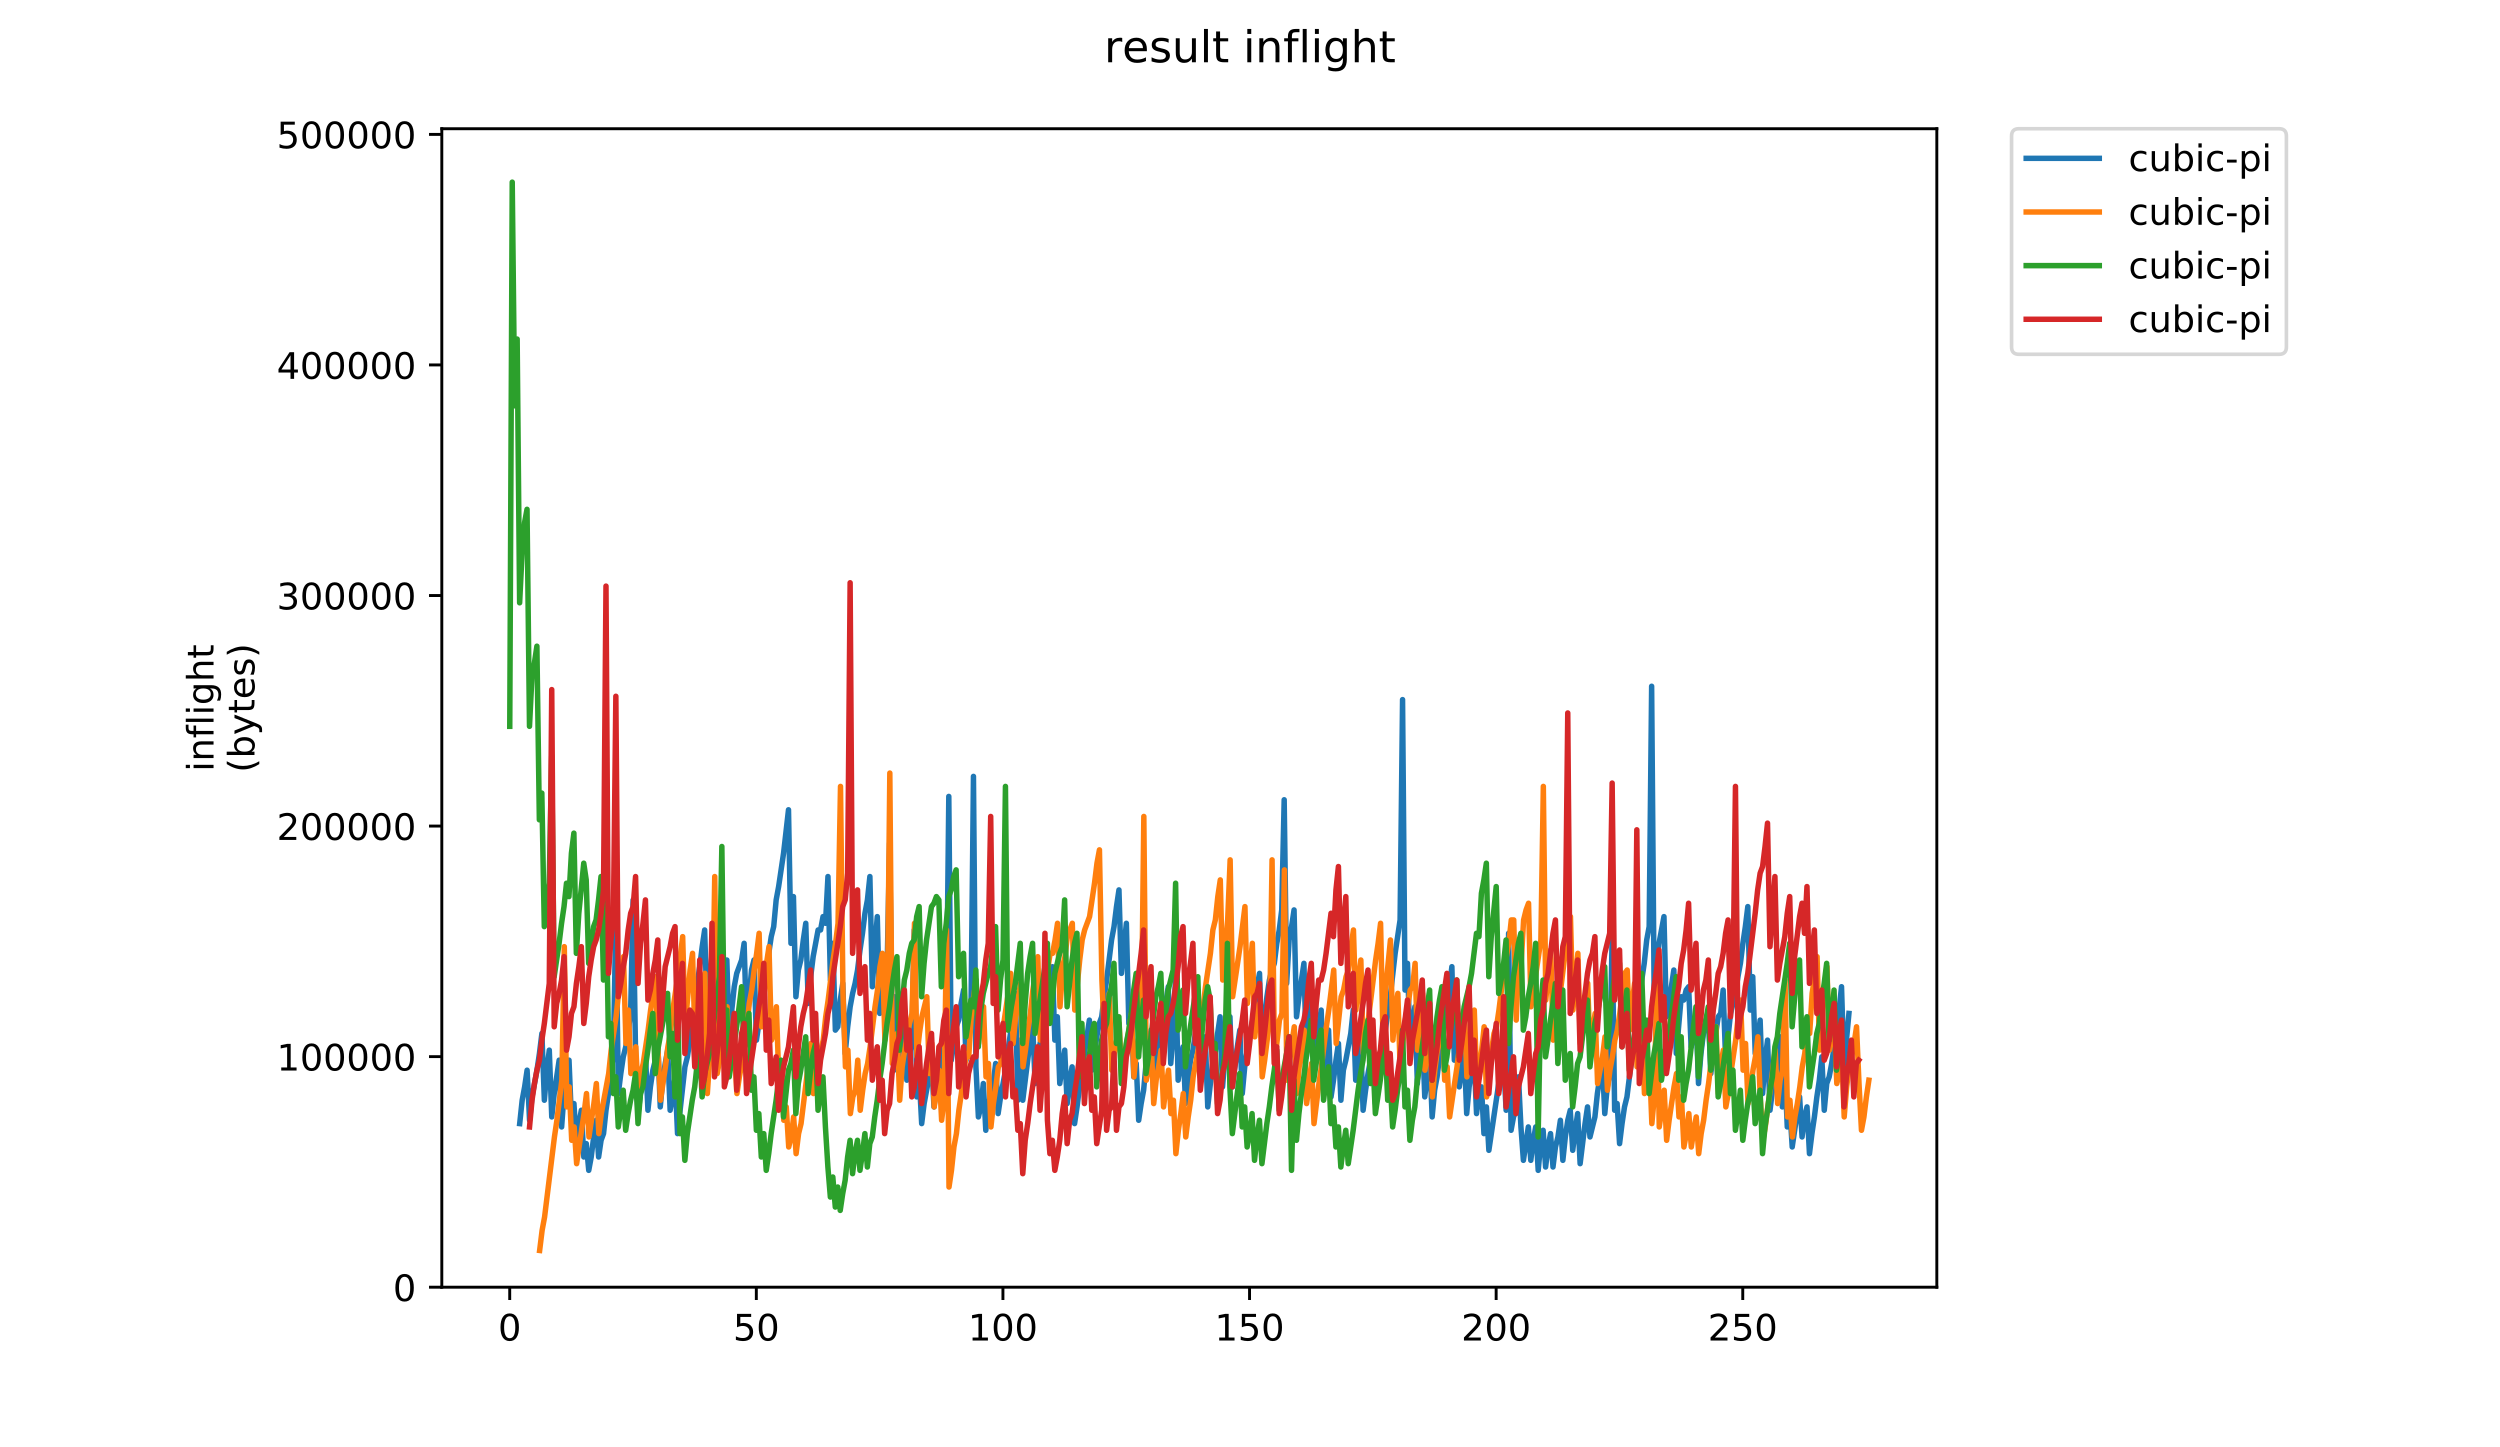 <?xml version="1.0" encoding="utf-8" standalone="no"?>
<!DOCTYPE svg PUBLIC "-//W3C//DTD SVG 1.1//EN"
  "http://www.w3.org/Graphics/SVG/1.1/DTD/svg11.dtd">
<!-- Created with matplotlib (https://matplotlib.org/) -->
<svg height="396pt" version="1.1" viewBox="0 0 684 396" width="684pt" xmlns="http://www.w3.org/2000/svg" xmlns:xlink="http://www.w3.org/1999/xlink">
 <defs>
  <style type="text/css">
*{stroke-linecap:butt;stroke-linejoin:round;}
  </style>
 </defs>
 <g id="figure_1">
  <g id="patch_1">
   <path d="M 0 396 
L 684 396 
L 684 0 
L 0 0 
z
" style="fill:#ffffff;"/>
  </g>
  <g id="axes_1">
   <g id="patch_2">
    <path d="M 120.879 352.174 
L 529.913 352.174 
L 529.913 35.222 
L 120.879 35.222 
z
" style="fill:#ffffff;"/>
   </g>
   <g id="matplotlib.axis_1">
    <g id="xtick_1">
     <g id="line2d_1">
      <defs>
       <path d="M 0 0 
L 0 3.5 
" id="mab4030070d" style="stroke:#000000;stroke-width:0.8;"/>
      </defs>
      <g>
       <use style="stroke:#000000;stroke-width:0.8;" x="139.458" xlink:href="#mab4030070d" y="352.174"/>
      </g>
     </g>
     <g id="text_1">
      <!-- 0 -->
      <defs>
       <path d="M 31.781 66.406 
Q 24.172 66.406 20.328 58.906 
Q 16.5 51.422 16.5 36.375 
Q 16.5 21.391 20.328 13.891 
Q 24.172 6.391 31.781 6.391 
Q 39.453 6.391 43.281 13.891 
Q 47.125 21.391 47.125 36.375 
Q 47.125 51.422 43.281 58.906 
Q 39.453 66.406 31.781 66.406 
z
M 31.781 74.219 
Q 44.047 74.219 50.516 64.516 
Q 56.984 54.828 56.984 36.375 
Q 56.984 17.969 50.516 8.266 
Q 44.047 -1.422 31.781 -1.422 
Q 19.531 -1.422 13.062 8.266 
Q 6.594 17.969 6.594 36.375 
Q 6.594 54.828 13.062 64.516 
Q 19.531 74.219 31.781 74.219 
z
" id="DejaVuSans-48"/>
      </defs>
      <g transform="translate(136.276 366.773)scale(0.1 -0.1)">
       <use xlink:href="#DejaVuSans-48"/>
      </g>
     </g>
    </g>
    <g id="xtick_2">
     <g id="line2d_2">
      <g>
       <use style="stroke:#000000;stroke-width:0.8;" x="206.93" xlink:href="#mab4030070d" y="352.174"/>
      </g>
     </g>
     <g id="text_2">
      <!-- 50 -->
      <defs>
       <path d="M 10.797 72.906 
L 49.516 72.906 
L 49.516 64.594 
L 19.828 64.594 
L 19.828 46.734 
Q 21.969 47.469 24.109 47.828 
Q 26.266 48.188 28.422 48.188 
Q 40.625 48.188 47.75 41.5 
Q 54.891 34.812 54.891 23.391 
Q 54.891 11.625 47.562 5.094 
Q 40.234 -1.422 26.906 -1.422 
Q 22.312 -1.422 17.547 -0.641 
Q 12.797 0.141 7.719 1.703 
L 7.719 11.625 
Q 12.109 9.234 16.797 8.062 
Q 21.484 6.891 26.703 6.891 
Q 35.156 6.891 40.078 11.328 
Q 45.016 15.766 45.016 23.391 
Q 45.016 31 40.078 35.438 
Q 35.156 39.891 26.703 39.891 
Q 22.75 39.891 18.812 39.016 
Q 14.891 38.141 10.797 36.281 
z
" id="DejaVuSans-53"/>
      </defs>
      <g transform="translate(200.567 366.773)scale(0.1 -0.1)">
       <use xlink:href="#DejaVuSans-53"/>
       <use x="63.623" xlink:href="#DejaVuSans-48"/>
      </g>
     </g>
    </g>
    <g id="xtick_3">
     <g id="line2d_3">
      <g>
       <use style="stroke:#000000;stroke-width:0.8;" x="274.402" xlink:href="#mab4030070d" y="352.174"/>
      </g>
     </g>
     <g id="text_3">
      <!-- 100 -->
      <defs>
       <path d="M 12.406 8.297 
L 28.516 8.297 
L 28.516 63.922 
L 10.984 60.406 
L 10.984 69.391 
L 28.422 72.906 
L 38.281 72.906 
L 38.281 8.297 
L 54.391 8.297 
L 54.391 0 
L 12.406 0 
z
" id="DejaVuSans-49"/>
      </defs>
      <g transform="translate(264.858 366.773)scale(0.1 -0.1)">
       <use xlink:href="#DejaVuSans-49"/>
       <use x="63.623" xlink:href="#DejaVuSans-48"/>
       <use x="127.246" xlink:href="#DejaVuSans-48"/>
      </g>
     </g>
    </g>
    <g id="xtick_4">
     <g id="line2d_4">
      <g>
       <use style="stroke:#000000;stroke-width:0.8;" x="341.875" xlink:href="#mab4030070d" y="352.174"/>
      </g>
     </g>
     <g id="text_4">
      <!-- 150 -->
      <g transform="translate(332.331 366.773)scale(0.1 -0.1)">
       <use xlink:href="#DejaVuSans-49"/>
       <use x="63.623" xlink:href="#DejaVuSans-53"/>
       <use x="127.246" xlink:href="#DejaVuSans-48"/>
      </g>
     </g>
    </g>
    <g id="xtick_5">
     <g id="line2d_5">
      <g>
       <use style="stroke:#000000;stroke-width:0.8;" x="409.347" xlink:href="#mab4030070d" y="352.174"/>
      </g>
     </g>
     <g id="text_5">
      <!-- 200 -->
      <defs>
       <path d="M 19.188 8.297 
L 53.609 8.297 
L 53.609 0 
L 7.328 0 
L 7.328 8.297 
Q 12.938 14.109 22.625 23.891 
Q 32.328 33.688 34.812 36.531 
Q 39.547 41.844 41.422 45.531 
Q 43.312 49.219 43.312 52.781 
Q 43.312 58.594 39.234 62.25 
Q 35.156 65.922 28.609 65.922 
Q 23.969 65.922 18.812 64.312 
Q 13.672 62.703 7.812 59.422 
L 7.812 69.391 
Q 13.766 71.781 18.938 73 
Q 24.125 74.219 28.422 74.219 
Q 39.75 74.219 46.484 68.547 
Q 53.219 62.891 53.219 53.422 
Q 53.219 48.922 51.531 44.891 
Q 49.859 40.875 45.406 35.406 
Q 44.188 33.984 37.641 27.219 
Q 31.109 20.453 19.188 8.297 
z
" id="DejaVuSans-50"/>
      </defs>
      <g transform="translate(399.803 366.773)scale(0.1 -0.1)">
       <use xlink:href="#DejaVuSans-50"/>
       <use x="63.623" xlink:href="#DejaVuSans-48"/>
       <use x="127.246" xlink:href="#DejaVuSans-48"/>
      </g>
     </g>
    </g>
    <g id="xtick_6">
     <g id="line2d_6">
      <g>
       <use style="stroke:#000000;stroke-width:0.8;" x="476.819" xlink:href="#mab4030070d" y="352.174"/>
      </g>
     </g>
     <g id="text_6">
      <!-- 250 -->
      <g transform="translate(467.275 366.773)scale(0.1 -0.1)">
       <use xlink:href="#DejaVuSans-50"/>
       <use x="63.623" xlink:href="#DejaVuSans-53"/>
       <use x="127.246" xlink:href="#DejaVuSans-48"/>
      </g>
     </g>
    </g>
   </g>
   <g id="matplotlib.axis_2">
    <g id="ytick_1">
     <g id="line2d_7">
      <defs>
       <path d="M 0 0 
L -3.5 0 
" id="md649b414e1" style="stroke:#000000;stroke-width:0.8;"/>
      </defs>
      <g>
       <use style="stroke:#000000;stroke-width:0.8;" x="120.879" xlink:href="#md649b414e1" y="352.174"/>
      </g>
     </g>
     <g id="text_7">
      <!-- 0 -->
      <g transform="translate(107.516 355.973)scale(0.1 -0.1)">
       <use xlink:href="#DejaVuSans-48"/>
      </g>
     </g>
    </g>
    <g id="ytick_2">
     <g id="line2d_8">
      <g>
       <use style="stroke:#000000;stroke-width:0.8;" x="120.879" xlink:href="#md649b414e1" y="289.094"/>
      </g>
     </g>
     <g id="text_8">
      <!-- 100000 -->
      <g transform="translate(75.704 292.893)scale(0.1 -0.1)">
       <use xlink:href="#DejaVuSans-49"/>
       <use x="63.623" xlink:href="#DejaVuSans-48"/>
       <use x="127.246" xlink:href="#DejaVuSans-48"/>
       <use x="190.869" xlink:href="#DejaVuSans-48"/>
       <use x="254.492" xlink:href="#DejaVuSans-48"/>
       <use x="318.115" xlink:href="#DejaVuSans-48"/>
      </g>
     </g>
    </g>
    <g id="ytick_3">
     <g id="line2d_9">
      <g>
       <use style="stroke:#000000;stroke-width:0.8;" x="120.879" xlink:href="#md649b414e1" y="226.013"/>
      </g>
     </g>
     <g id="text_9">
      <!-- 200000 -->
      <g transform="translate(75.704 229.812)scale(0.1 -0.1)">
       <use xlink:href="#DejaVuSans-50"/>
       <use x="63.623" xlink:href="#DejaVuSans-48"/>
       <use x="127.246" xlink:href="#DejaVuSans-48"/>
       <use x="190.869" xlink:href="#DejaVuSans-48"/>
       <use x="254.492" xlink:href="#DejaVuSans-48"/>
       <use x="318.115" xlink:href="#DejaVuSans-48"/>
      </g>
     </g>
    </g>
    <g id="ytick_4">
     <g id="line2d_10">
      <g>
       <use style="stroke:#000000;stroke-width:0.8;" x="120.879" xlink:href="#md649b414e1" y="162.932"/>
      </g>
     </g>
     <g id="text_10">
      <!-- 300000 -->
      <defs>
       <path d="M 40.578 39.312 
Q 47.656 37.797 51.625 33 
Q 55.609 28.219 55.609 21.188 
Q 55.609 10.406 48.188 4.484 
Q 40.766 -1.422 27.094 -1.422 
Q 22.516 -1.422 17.656 -0.516 
Q 12.797 0.391 7.625 2.203 
L 7.625 11.719 
Q 11.719 9.328 16.594 8.109 
Q 21.484 6.891 26.812 6.891 
Q 36.078 6.891 40.938 10.547 
Q 45.797 14.203 45.797 21.188 
Q 45.797 27.641 41.281 31.266 
Q 36.766 34.906 28.719 34.906 
L 20.219 34.906 
L 20.219 43.016 
L 29.109 43.016 
Q 36.375 43.016 40.234 45.922 
Q 44.094 48.828 44.094 54.297 
Q 44.094 59.906 40.109 62.906 
Q 36.141 65.922 28.719 65.922 
Q 24.656 65.922 20.016 65.031 
Q 15.375 64.156 9.812 62.312 
L 9.812 71.094 
Q 15.438 72.656 20.344 73.438 
Q 25.25 74.219 29.594 74.219 
Q 40.828 74.219 47.359 69.109 
Q 53.906 64.016 53.906 55.328 
Q 53.906 49.266 50.438 45.094 
Q 46.969 40.922 40.578 39.312 
z
" id="DejaVuSans-51"/>
      </defs>
      <g transform="translate(75.704 166.732)scale(0.1 -0.1)">
       <use xlink:href="#DejaVuSans-51"/>
       <use x="63.623" xlink:href="#DejaVuSans-48"/>
       <use x="127.246" xlink:href="#DejaVuSans-48"/>
       <use x="190.869" xlink:href="#DejaVuSans-48"/>
       <use x="254.492" xlink:href="#DejaVuSans-48"/>
       <use x="318.115" xlink:href="#DejaVuSans-48"/>
      </g>
     </g>
    </g>
    <g id="ytick_5">
     <g id="line2d_11">
      <g>
       <use style="stroke:#000000;stroke-width:0.8;" x="120.879" xlink:href="#md649b414e1" y="99.852"/>
      </g>
     </g>
     <g id="text_11">
      <!-- 400000 -->
      <defs>
       <path d="M 37.797 64.312 
L 12.891 25.391 
L 37.797 25.391 
z
M 35.203 72.906 
L 47.609 72.906 
L 47.609 25.391 
L 58.016 25.391 
L 58.016 17.188 
L 47.609 17.188 
L 47.609 0 
L 37.797 0 
L 37.797 17.188 
L 4.891 17.188 
L 4.891 26.703 
z
" id="DejaVuSans-52"/>
      </defs>
      <g transform="translate(75.704 103.651)scale(0.1 -0.1)">
       <use xlink:href="#DejaVuSans-52"/>
       <use x="63.623" xlink:href="#DejaVuSans-48"/>
       <use x="127.246" xlink:href="#DejaVuSans-48"/>
       <use x="190.869" xlink:href="#DejaVuSans-48"/>
       <use x="254.492" xlink:href="#DejaVuSans-48"/>
       <use x="318.115" xlink:href="#DejaVuSans-48"/>
      </g>
     </g>
    </g>
    <g id="ytick_6">
     <g id="line2d_12">
      <g>
       <use style="stroke:#000000;stroke-width:0.8;" x="120.879" xlink:href="#md649b414e1" y="36.771"/>
      </g>
     </g>
     <g id="text_12">
      <!-- 500000 -->
      <g transform="translate(75.704 40.571)scale(0.1 -0.1)">
       <use xlink:href="#DejaVuSans-53"/>
       <use x="63.623" xlink:href="#DejaVuSans-48"/>
       <use x="127.246" xlink:href="#DejaVuSans-48"/>
       <use x="190.869" xlink:href="#DejaVuSans-48"/>
       <use x="254.492" xlink:href="#DejaVuSans-48"/>
       <use x="318.115" xlink:href="#DejaVuSans-48"/>
      </g>
     </g>
    </g>
    <g id="text_13">
     <!-- inflight -->
     <defs>
      <path d="M 9.422 54.688 
L 18.406 54.688 
L 18.406 0 
L 9.422 0 
z
M 9.422 75.984 
L 18.406 75.984 
L 18.406 64.594 
L 9.422 64.594 
z
" id="DejaVuSans-105"/>
      <path d="M 54.891 33.016 
L 54.891 0 
L 45.906 0 
L 45.906 32.719 
Q 45.906 40.484 42.875 44.328 
Q 39.844 48.188 33.797 48.188 
Q 26.516 48.188 22.312 43.547 
Q 18.109 38.922 18.109 30.906 
L 18.109 0 
L 9.078 0 
L 9.078 54.688 
L 18.109 54.688 
L 18.109 46.188 
Q 21.344 51.125 25.703 53.562 
Q 30.078 56 35.797 56 
Q 45.219 56 50.047 50.172 
Q 54.891 44.344 54.891 33.016 
z
" id="DejaVuSans-110"/>
      <path d="M 37.109 75.984 
L 37.109 68.5 
L 28.516 68.5 
Q 23.688 68.5 21.797 66.547 
Q 19.922 64.594 19.922 59.516 
L 19.922 54.688 
L 34.719 54.688 
L 34.719 47.703 
L 19.922 47.703 
L 19.922 0 
L 10.891 0 
L 10.891 47.703 
L 2.297 47.703 
L 2.297 54.688 
L 10.891 54.688 
L 10.891 58.5 
Q 10.891 67.625 15.141 71.797 
Q 19.391 75.984 28.609 75.984 
z
" id="DejaVuSans-102"/>
      <path d="M 9.422 75.984 
L 18.406 75.984 
L 18.406 0 
L 9.422 0 
z
" id="DejaVuSans-108"/>
      <path d="M 45.406 27.984 
Q 45.406 37.75 41.375 43.109 
Q 37.359 48.484 30.078 48.484 
Q 22.859 48.484 18.828 43.109 
Q 14.797 37.75 14.797 27.984 
Q 14.797 18.266 18.828 12.891 
Q 22.859 7.516 30.078 7.516 
Q 37.359 7.516 41.375 12.891 
Q 45.406 18.266 45.406 27.984 
z
M 54.391 6.781 
Q 54.391 -7.172 48.188 -13.984 
Q 42 -20.797 29.203 -20.797 
Q 24.469 -20.797 20.266 -20.094 
Q 16.062 -19.391 12.109 -17.922 
L 12.109 -9.188 
Q 16.062 -11.328 19.922 -12.344 
Q 23.781 -13.375 27.781 -13.375 
Q 36.625 -13.375 41.016 -8.766 
Q 45.406 -4.156 45.406 5.172 
L 45.406 9.625 
Q 42.625 4.781 38.281 2.391 
Q 33.938 0 27.875 0 
Q 17.828 0 11.672 7.656 
Q 5.516 15.328 5.516 27.984 
Q 5.516 40.672 11.672 48.328 
Q 17.828 56 27.875 56 
Q 33.938 56 38.281 53.609 
Q 42.625 51.219 45.406 46.391 
L 45.406 54.688 
L 54.391 54.688 
z
" id="DejaVuSans-103"/>
      <path d="M 54.891 33.016 
L 54.891 0 
L 45.906 0 
L 45.906 32.719 
Q 45.906 40.484 42.875 44.328 
Q 39.844 48.188 33.797 48.188 
Q 26.516 48.188 22.312 43.547 
Q 18.109 38.922 18.109 30.906 
L 18.109 0 
L 9.078 0 
L 9.078 75.984 
L 18.109 75.984 
L 18.109 46.188 
Q 21.344 51.125 25.703 53.562 
Q 30.078 56 35.797 56 
Q 45.219 56 50.047 50.172 
Q 54.891 44.344 54.891 33.016 
z
" id="DejaVuSans-104"/>
      <path d="M 18.312 70.219 
L 18.312 54.688 
L 36.812 54.688 
L 36.812 47.703 
L 18.312 47.703 
L 18.312 18.016 
Q 18.312 11.328 20.141 9.422 
Q 21.969 7.516 27.594 7.516 
L 36.812 7.516 
L 36.812 0 
L 27.594 0 
Q 17.188 0 13.234 3.875 
Q 9.281 7.766 9.281 18.016 
L 9.281 47.703 
L 2.688 47.703 
L 2.688 54.688 
L 9.281 54.688 
L 9.281 70.219 
z
" id="DejaVuSans-116"/>
     </defs>
     <g transform="translate(58.426 211.097)rotate(-90)scale(0.1 -0.1)">
      <use xlink:href="#DejaVuSans-105"/>
      <use x="27.783" xlink:href="#DejaVuSans-110"/>
      <use x="91.162" xlink:href="#DejaVuSans-102"/>
      <use x="126.367" xlink:href="#DejaVuSans-108"/>
      <use x="154.15" xlink:href="#DejaVuSans-105"/>
      <use x="181.934" xlink:href="#DejaVuSans-103"/>
      <use x="245.41" xlink:href="#DejaVuSans-104"/>
      <use x="308.789" xlink:href="#DejaVuSans-116"/>
     </g>
     <!-- (bytes) -->
     <defs>
      <path d="M 31 75.875 
Q 24.469 64.656 21.281 53.656 
Q 18.109 42.672 18.109 31.391 
Q 18.109 20.125 21.312 9.062 
Q 24.516 -2 31 -13.188 
L 23.188 -13.188 
Q 15.875 -1.703 12.234 9.375 
Q 8.594 20.453 8.594 31.391 
Q 8.594 42.281 12.203 53.312 
Q 15.828 64.359 23.188 75.875 
z
" id="DejaVuSans-40"/>
      <path d="M 48.688 27.297 
Q 48.688 37.203 44.609 42.844 
Q 40.531 48.484 33.406 48.484 
Q 26.266 48.484 22.188 42.844 
Q 18.109 37.203 18.109 27.297 
Q 18.109 17.391 22.188 11.75 
Q 26.266 6.109 33.406 6.109 
Q 40.531 6.109 44.609 11.75 
Q 48.688 17.391 48.688 27.297 
z
M 18.109 46.391 
Q 20.953 51.266 25.266 53.625 
Q 29.594 56 35.594 56 
Q 45.562 56 51.781 48.094 
Q 58.016 40.188 58.016 27.297 
Q 58.016 14.406 51.781 6.484 
Q 45.562 -1.422 35.594 -1.422 
Q 29.594 -1.422 25.266 0.953 
Q 20.953 3.328 18.109 8.203 
L 18.109 0 
L 9.078 0 
L 9.078 75.984 
L 18.109 75.984 
z
" id="DejaVuSans-98"/>
      <path d="M 32.172 -5.078 
Q 28.375 -14.844 24.75 -17.812 
Q 21.141 -20.797 15.094 -20.797 
L 7.906 -20.797 
L 7.906 -13.281 
L 13.188 -13.281 
Q 16.891 -13.281 18.938 -11.516 
Q 21 -9.766 23.484 -3.219 
L 25.094 0.875 
L 2.984 54.688 
L 12.5 54.688 
L 29.594 11.922 
L 46.688 54.688 
L 56.203 54.688 
z
" id="DejaVuSans-121"/>
      <path d="M 56.203 29.594 
L 56.203 25.203 
L 14.891 25.203 
Q 15.484 15.922 20.484 11.062 
Q 25.484 6.203 34.422 6.203 
Q 39.594 6.203 44.453 7.469 
Q 49.312 8.734 54.109 11.281 
L 54.109 2.781 
Q 49.266 0.734 44.188 -0.344 
Q 39.109 -1.422 33.891 -1.422 
Q 20.797 -1.422 13.156 6.188 
Q 5.516 13.812 5.516 26.812 
Q 5.516 40.234 12.766 48.109 
Q 20.016 56 32.328 56 
Q 43.359 56 49.781 48.891 
Q 56.203 41.797 56.203 29.594 
z
M 47.219 32.234 
Q 47.125 39.594 43.094 43.984 
Q 39.062 48.391 32.422 48.391 
Q 24.906 48.391 20.391 44.141 
Q 15.875 39.891 15.188 32.172 
z
" id="DejaVuSans-101"/>
      <path d="M 44.281 53.078 
L 44.281 44.578 
Q 40.484 46.531 36.375 47.5 
Q 32.281 48.484 27.875 48.484 
Q 21.188 48.484 17.844 46.438 
Q 14.5 44.391 14.5 40.281 
Q 14.5 37.156 16.891 35.375 
Q 19.281 33.594 26.516 31.984 
L 29.594 31.297 
Q 39.156 29.25 43.188 25.516 
Q 47.219 21.781 47.219 15.094 
Q 47.219 7.469 41.188 3.016 
Q 35.156 -1.422 24.609 -1.422 
Q 20.219 -1.422 15.453 -0.562 
Q 10.688 0.297 5.422 2 
L 5.422 11.281 
Q 10.406 8.688 15.234 7.391 
Q 20.062 6.109 24.812 6.109 
Q 31.156 6.109 34.562 8.281 
Q 37.984 10.453 37.984 14.406 
Q 37.984 18.062 35.516 20.016 
Q 33.062 21.969 24.703 23.781 
L 21.578 24.516 
Q 13.234 26.266 9.516 29.906 
Q 5.812 33.547 5.812 39.891 
Q 5.812 47.609 11.281 51.797 
Q 16.75 56 26.812 56 
Q 31.781 56 36.172 55.266 
Q 40.578 54.547 44.281 53.078 
z
" id="DejaVuSans-115"/>
      <path d="M 8.016 75.875 
L 15.828 75.875 
Q 23.141 64.359 26.781 53.312 
Q 30.422 42.281 30.422 31.391 
Q 30.422 20.453 26.781 9.375 
Q 23.141 -1.703 15.828 -13.188 
L 8.016 -13.188 
Q 14.5 -2 17.703 9.062 
Q 20.906 20.125 20.906 31.391 
Q 20.906 42.672 17.703 53.656 
Q 14.5 64.656 8.016 75.875 
z
" id="DejaVuSans-41"/>
     </defs>
     <g transform="translate(69.624 211.375)rotate(-90)scale(0.1 -0.1)">
      <use xlink:href="#DejaVuSans-40"/>
      <use x="39.014" xlink:href="#DejaVuSans-98"/>
      <use x="102.49" xlink:href="#DejaVuSans-121"/>
      <use x="161.67" xlink:href="#DejaVuSans-116"/>
      <use x="200.879" xlink:href="#DejaVuSans-101"/>
      <use x="262.402" xlink:href="#DejaVuSans-115"/>
      <use x="314.502" xlink:href="#DejaVuSans-41"/>
     </g>
    </g>
   </g>
   <g id="line2d_13">
    <path clip-path="url(#p3851f0476a)" d="M 142.189 307.417 
L 142.864 301.023 
L 143.538 297.37 
L 144.213 292.803 
L 144.888 306.504 
L 145.562 300.11 
L 146.912 292.803 
L 147.587 288.236 
L 148.261 282.755 
L 148.936 301.023 
L 149.611 292.803 
L 150.286 287.322 
L 150.96 305.59 
L 151.635 299.197 
L 152.984 290.063 
L 153.659 308.331 
L 154.334 299.197 
L 155.009 293.716 
L 155.683 290.063 
L 156.358 306.504 
L 157.033 301.937 
L 157.707 312.898 
L 158.382 307.417 
L 159.057 303.764 
L 159.732 316.551 
L 160.406 312.898 
L 161.081 320.205 
L 161.756 316.551 
L 162.431 311.071 
L 163.105 306.504 
L 163.78 316.551 
L 164.455 311.984 
L 165.129 310.157 
L 165.804 303.764 
L 166.479 299.197 
L 167.828 288.236 
L 168.503 249.873 
L 169.178 299.197 
L 169.853 293.716 
L 170.527 289.149 
L 171.202 286.409 
L 171.877 282.755 
L 172.551 276.361 
L 173.226 246.219 
L 173.901 289.149 
L 174.576 304.677 
L 176.6 288.236 
L 177.274 303.764 
L 177.949 297.37 
L 178.624 292.803 
L 179.299 290.063 
L 179.973 285.495 
L 180.648 302.85 
L 181.323 295.543 
L 181.998 290.976 
L 182.672 287.322 
L 183.347 303.764 
L 184.022 300.11 
L 184.696 294.63 
L 185.371 310.157 
L 187.395 291.889 
L 188.07 289.149 
L 188.745 284.582 
L 189.419 279.102 
L 190.094 275.448 
L 190.769 269.054 
L 191.444 264.487 
L 192.118 259.007 
L 192.793 254.44 
L 193.468 277.275 
L 194.817 260.834 
L 195.492 259.007 
L 196.167 282.755 
L 196.841 279.102 
L 197.516 273.621 
L 198.191 269.054 
L 198.866 262.66 
L 199.54 285.495 
L 200.215 276.361 
L 200.89 269.968 
L 201.564 266.314 
L 202.914 262.66 
L 203.589 258.093 
L 204.263 280.928 
L 205.613 265.401 
L 206.288 262.66 
L 206.962 284.582 
L 208.312 275.448 
L 208.986 269.968 
L 209.661 266.314 
L 210.336 260.834 
L 211.011 256.266 
L 211.685 253.526 
L 212.36 246.219 
L 213.035 242.565 
L 214.384 233.431 
L 215.734 221.557 
L 216.408 258.093 
L 217.083 245.306 
L 217.758 272.708 
L 218.433 265.401 
L 219.107 262.66 
L 219.782 257.18 
L 220.457 252.613 
L 221.131 274.535 
L 221.806 267.227 
L 222.481 261.747 
L 223.83 254.44 
L 224.505 254.44 
L 225.18 250.786 
L 225.855 252.613 
L 226.529 239.825 
L 227.204 268.141 
L 227.879 258.093 
L 228.553 281.842 
L 229.228 280.928 
L 229.903 273.621 
L 230.578 269.054 
L 231.252 288.236 
L 231.927 280.928 
L 232.602 275.448 
L 233.276 271.794 
L 233.951 269.054 
L 234.626 265.401 
L 235.301 259.92 
L 235.975 255.353 
L 236.65 249.873 
L 237.325 246.219 
L 238 239.825 
L 238.674 269.968 
L 239.349 259.007 
L 240.024 250.786 
L 240.698 277.275 
L 241.373 272.708 
L 242.048 269.968 
L 242.723 264.487 
L 243.397 230.691 
L 244.072 279.102 
L 244.747 272.708 
L 245.422 292.803 
L 246.096 287.322 
L 246.771 284.582 
L 247.446 280.015 
L 248.12 295.543 
L 248.795 289.149 
L 249.47 284.582 
L 250.145 254.44 
L 250.819 300.11 
L 251.494 294.63 
L 252.169 307.417 
L 252.843 301.937 
L 254.193 294.63 
L 254.868 290.063 
L 255.542 302.85 
L 256.217 297.37 
L 256.892 293.716 
L 257.567 290.976 
L 258.241 284.582 
L 258.916 280.015 
L 259.591 217.903 
L 260.265 290.063 
L 261.615 280.928 
L 262.29 279.102 
L 262.964 274.535 
L 263.639 270.881 
L 264.314 290.063 
L 264.988 281.842 
L 265.663 276.361 
L 266.338 212.423 
L 267.013 291.889 
L 267.687 305.59 
L 268.362 302.85 
L 269.037 296.456 
L 269.712 309.244 
L 270.386 302.85 
L 271.061 299.197 
L 271.736 296.456 
L 272.41 290.976 
L 273.085 304.677 
L 273.76 300.11 
L 275.109 292.803 
L 275.784 287.322 
L 276.459 282.755 
L 277.808 271.794 
L 278.483 301.023 
L 279.158 284.582 
L 279.832 301.023 
L 281.857 284.582 
L 282.531 280.015 
L 283.206 296.456 
L 283.881 295.543 
L 284.555 285.495 
L 285.23 282.755 
L 285.905 280.928 
L 286.58 274.535 
L 287.254 269.968 
L 287.929 264.487 
L 288.604 284.582 
L 289.279 278.188 
L 289.953 296.456 
L 291.303 287.322 
L 291.977 301.937 
L 292.652 295.543 
L 293.327 291.889 
L 294.002 307.417 
L 294.676 302.85 
L 295.351 297.37 
L 296.026 293.716 
L 296.7 288.236 
L 298.05 279.102 
L 298.725 292.803 
L 300.074 283.669 
L 300.749 280.015 
L 301.424 278.188 
L 302.098 272.708 
L 302.773 268.141 
L 304.122 257.18 
L 304.797 253.526 
L 305.472 248.046 
L 306.147 243.479 
L 306.821 266.314 
L 308.171 252.613 
L 308.845 280.015 
L 309.52 274.535 
L 310.195 294.63 
L 310.87 290.976 
L 311.544 306.504 
L 312.219 301.937 
L 312.894 298.283 
L 313.569 290.976 
L 314.918 281.842 
L 315.593 298.283 
L 316.267 290.976 
L 317.617 280.015 
L 318.292 279.102 
L 319.641 269.968 
L 320.316 290.976 
L 320.991 282.755 
L 321.665 266.314 
L 322.34 295.543 
L 323.689 286.409 
L 324.364 301.937 
L 325.714 290.063 
L 326.388 287.322 
L 327.738 278.188 
L 328.412 294.63 
L 329.087 288.236 
L 329.762 283.669 
L 330.437 302.85 
L 331.786 290.976 
L 332.461 288.236 
L 333.136 282.755 
L 333.81 278.188 
L 334.485 297.37 
L 335.16 289.149 
L 336.509 278.188 
L 337.184 297.37 
L 338.533 286.409 
L 339.208 281.842 
L 339.883 299.197 
L 340.557 291.889 
L 341.232 287.322 
L 343.256 276.361 
L 343.931 269.968 
L 344.606 266.314 
L 345.281 287.322 
L 345.955 279.102 
L 346.63 272.708 
L 347.305 268.141 
L 347.979 265.401 
L 348.654 263.574 
L 349.329 258.093 
L 350.004 254.44 
L 350.678 248.959 
L 351.353 218.817 
L 352.028 269.054 
L 352.703 257.18 
L 353.377 253.526 
L 354.052 248.959 
L 354.727 278.188 
L 355.401 272.708 
L 356.751 263.574 
L 357.426 289.149 
L 358.1 278.188 
L 358.775 270.881 
L 359.45 291.889 
L 360.799 280.928 
L 361.474 276.361 
L 362.149 297.37 
L 362.823 287.322 
L 363.498 281.842 
L 364.173 300.11 
L 364.848 295.543 
L 365.522 290.063 
L 366.197 285.495 
L 366.872 301.023 
L 367.546 292.803 
L 368.221 290.063 
L 369.571 282.755 
L 370.245 276.361 
L 370.92 295.543 
L 371.595 288.236 
L 372.269 284.582 
L 372.944 303.764 
L 373.619 298.283 
L 374.294 293.716 
L 374.968 290.063 
L 375.643 284.582 
L 376.318 301.937 
L 376.993 294.63 
L 377.667 289.149 
L 378.342 284.582 
L 379.017 281.842 
L 380.366 272.708 
L 381.716 260.834 
L 383.065 251.699 
L 383.74 191.415 
L 384.414 270.881 
L 385.089 263.574 
L 385.764 285.495 
L 386.439 280.928 
L 387.113 275.448 
L 387.788 296.456 
L 388.463 288.236 
L 389.138 281.842 
L 389.812 300.11 
L 391.162 289.149 
L 391.836 305.59 
L 392.511 298.283 
L 393.186 294.63 
L 393.861 289.149 
L 394.535 285.495 
L 395.21 279.102 
L 396.56 269.968 
L 397.234 264.487 
L 397.909 290.063 
L 398.584 280.928 
L 399.258 297.37 
L 399.933 292.803 
L 400.608 287.322 
L 401.283 304.677 
L 401.957 297.37 
L 402.632 292.803 
L 403.307 289.149 
L 403.981 304.677 
L 404.656 299.197 
L 405.331 297.37 
L 406.006 310.157 
L 406.68 302.85 
L 407.355 314.724 
L 410.054 296.456 
L 410.729 290.063 
L 411.403 290.976 
L 412.078 303.764 
L 412.753 255.353 
L 413.428 309.244 
L 414.102 305.59 
L 414.777 303.764 
L 415.452 294.63 
L 416.126 308.331 
L 416.801 317.465 
L 418.151 308.331 
L 418.825 317.465 
L 419.5 311.984 
L 420.175 308.331 
L 420.85 320.205 
L 421.524 312.898 
L 422.199 309.244 
L 422.874 319.292 
L 423.548 313.811 
L 424.223 310.157 
L 424.898 319.292 
L 425.573 313.811 
L 426.247 311.071 
L 426.922 306.504 
L 427.597 317.465 
L 428.272 311.071 
L 428.946 306.504 
L 429.621 303.764 
L 430.296 314.724 
L 430.97 309.244 
L 431.645 304.677 
L 432.32 318.378 
L 433.669 307.417 
L 434.344 302.85 
L 435.019 311.071 
L 436.368 305.59 
L 437.043 299.197 
L 438.392 290.063 
L 439.067 304.677 
L 439.742 297.37 
L 440.417 293.716 
L 441.091 255.353 
L 441.766 303.764 
L 442.441 301.937 
L 443.115 312.898 
L 443.79 307.417 
L 444.465 302.85 
L 445.14 300.11 
L 447.164 283.669 
L 447.838 279.102 
L 449.188 268.141 
L 449.863 263.574 
L 450.537 257.18 
L 451.212 253.526 
L 451.887 187.761 
L 452.562 270.881 
L 453.911 258.093 
L 455.26 250.786 
L 455.935 278.188 
L 456.61 274.535 
L 457.959 265.401 
L 458.634 288.236 
L 459.984 272.708 
L 460.658 273.621 
L 461.333 270.881 
L 462.008 269.968 
L 462.682 286.409 
L 463.357 282.755 
L 464.032 277.275 
L 464.707 296.456 
L 465.381 288.236 
L 466.056 282.755 
L 466.731 279.102 
L 467.405 277.275 
L 468.08 293.716 
L 468.755 287.322 
L 470.104 278.188 
L 470.779 277.275 
L 471.454 270.881 
L 472.129 290.063 
L 473.478 277.275 
L 474.827 271.794 
L 475.502 267.227 
L 476.177 263.574 
L 476.852 258.093 
L 477.526 253.526 
L 478.201 248.046 
L 478.876 276.361 
L 479.55 267.227 
L 480.225 288.236 
L 480.9 284.582 
L 481.575 279.102 
L 482.249 299.197 
L 482.924 290.063 
L 483.599 284.582 
L 484.274 303.764 
L 484.948 298.283 
L 485.623 293.716 
L 486.298 288.236 
L 486.972 283.669 
L 487.647 302.85 
L 488.322 292.803 
L 488.997 308.331 
L 489.671 302.85 
L 490.346 313.811 
L 492.37 300.11 
L 493.045 311.071 
L 493.72 305.59 
L 494.394 302.85 
L 495.069 315.638 
L 495.744 310.157 
L 496.419 305.59 
L 497.093 300.11 
L 497.768 295.543 
L 498.443 289.149 
L 499.117 303.764 
L 499.792 296.456 
L 500.467 294.63 
L 501.142 290.976 
L 501.816 286.409 
L 502.491 280.928 
L 503.166 276.361 
L 503.841 269.968 
L 504.515 291.889 
L 505.865 277.275 
L 505.865 277.275 
" style="fill:none;stroke:#1f77b4;stroke-linecap:square;stroke-width:1.5;"/>
   </g>
   <g id="line2d_14">
    <path clip-path="url(#p3851f0476a)" d="M 147.645 342.127 
L 148.319 336.646 
L 148.994 332.993 
L 151.693 311.071 
L 152.368 306.504 
L 153.717 295.543 
L 154.392 259.007 
L 155.067 302.85 
L 155.741 297.37 
L 156.416 311.984 
L 157.091 308.331 
L 157.766 318.378 
L 159.79 304.677 
L 160.464 299.197 
L 161.139 311.071 
L 162.489 301.937 
L 163.163 296.456 
L 163.838 310.157 
L 164.513 304.677 
L 166.537 293.716 
L 167.212 287.322 
L 168.561 278.188 
L 169.236 271.794 
L 169.911 268.141 
L 170.585 261.747 
L 171.26 285.495 
L 171.935 276.361 
L 172.609 293.716 
L 173.284 292.803 
L 173.959 286.409 
L 174.634 300.11 
L 175.308 293.716 
L 175.983 290.976 
L 177.332 281.842 
L 178.007 276.361 
L 179.357 267.227 
L 180.031 287.322 
L 180.706 301.023 
L 182.056 291.889 
L 182.73 286.409 
L 183.405 282.755 
L 184.08 276.361 
L 185.429 267.227 
L 186.779 256.266 
L 187.453 280.928 
L 188.803 265.401 
L 189.478 260.834 
L 190.152 284.582 
L 190.827 279.102 
L 191.502 284.582 
L 192.176 270.881 
L 192.851 266.314 
L 193.526 299.197 
L 194.201 289.149 
L 194.875 281.842 
L 195.55 239.825 
L 196.225 293.716 
L 196.899 290.063 
L 197.574 287.322 
L 198.924 275.448 
L 199.598 292.803 
L 200.273 286.409 
L 200.948 287.322 
L 201.623 299.197 
L 202.297 294.63 
L 202.972 290.976 
L 203.647 285.495 
L 204.321 280.928 
L 204.996 274.535 
L 205.671 270.881 
L 206.346 265.401 
L 207.02 260.834 
L 207.695 255.353 
L 208.37 280.928 
L 209.719 263.574 
L 210.394 259.007 
L 211.069 284.582 
L 211.743 282.755 
L 212.418 275.448 
L 213.093 295.543 
L 213.768 291.889 
L 214.442 306.504 
L 215.117 302.85 
L 215.792 313.811 
L 216.466 311.071 
L 217.141 305.59 
L 217.816 315.638 
L 218.491 310.157 
L 219.165 307.417 
L 221.864 285.495 
L 222.539 299.197 
L 223.888 290.063 
L 225.238 284.582 
L 225.913 278.188 
L 226.587 273.621 
L 227.937 262.66 
L 228.611 258.093 
L 229.286 252.613 
L 229.961 215.163 
L 230.636 271.794 
L 231.31 291.889 
L 231.985 287.322 
L 232.66 304.677 
L 233.335 300.11 
L 234.009 298.283 
L 234.684 290.063 
L 235.359 303.764 
L 236.033 298.283 
L 236.708 293.716 
L 237.383 290.976 
L 238.058 286.409 
L 239.407 275.448 
L 240.082 270.881 
L 240.756 264.487 
L 241.431 260.834 
L 242.106 284.582 
L 242.781 275.448 
L 243.455 211.51 
L 244.13 290.976 
L 244.805 287.322 
L 245.48 282.755 
L 246.154 301.023 
L 246.829 291.889 
L 247.504 287.322 
L 248.853 280.015 
L 249.528 277.275 
L 250.203 252.613 
L 250.877 289.149 
L 251.552 282.755 
L 252.227 278.188 
L 253.576 272.708 
L 254.251 293.716 
L 254.926 285.495 
L 255.6 302.85 
L 256.275 298.283 
L 256.95 292.803 
L 257.625 306.504 
L 258.299 301.023 
L 258.974 254.44 
L 259.649 324.772 
L 260.323 320.205 
L 260.998 313.811 
L 261.673 310.157 
L 262.348 303.764 
L 263.022 299.197 
L 264.372 288.236 
L 265.047 289.149 
L 265.721 278.188 
L 266.396 272.708 
L 267.071 268.141 
L 267.745 285.495 
L 268.42 278.188 
L 269.095 275.448 
L 269.77 294.63 
L 270.444 290.976 
L 271.119 308.331 
L 271.794 301.937 
L 272.468 297.37 
L 273.143 291.889 
L 273.818 290.976 
L 274.493 280.928 
L 275.842 271.794 
L 276.517 266.314 
L 277.192 285.495 
L 277.866 278.188 
L 279.216 269.054 
L 279.89 291.889 
L 280.565 287.322 
L 281.24 281.842 
L 281.915 277.275 
L 282.589 270.881 
L 283.939 261.747 
L 284.613 284.582 
L 285.288 274.535 
L 285.963 269.054 
L 286.638 265.401 
L 287.312 260.834 
L 287.987 260.834 
L 288.662 257.18 
L 289.337 252.613 
L 290.011 275.448 
L 290.686 266.314 
L 291.361 261.747 
L 292.035 256.266 
L 293.385 252.613 
L 294.06 276.361 
L 295.409 262.66 
L 296.084 257.18 
L 296.759 254.44 
L 298.108 250.786 
L 299.457 241.652 
L 300.132 236.172 
L 300.807 232.518 
L 301.482 268.141 
L 302.156 283.669 
L 303.506 271.794 
L 304.18 292.803 
L 304.855 288.236 
L 305.53 284.582 
L 306.205 280.015 
L 306.879 295.543 
L 307.554 290.063 
L 308.229 285.495 
L 308.904 281.842 
L 309.578 277.275 
L 310.253 294.63 
L 310.928 287.322 
L 312.277 280.015 
L 312.952 223.384 
L 313.627 295.543 
L 314.301 291.889 
L 314.976 285.495 
L 315.651 301.937 
L 316.325 295.543 
L 317 291.889 
L 317.675 287.322 
L 318.35 302.85 
L 319.024 297.37 
L 319.699 292.803 
L 320.374 304.677 
L 321.049 301.023 
L 321.723 315.638 
L 322.398 309.244 
L 323.073 304.677 
L 323.747 299.197 
L 324.422 311.071 
L 325.097 305.59 
L 325.772 301.023 
L 326.446 294.63 
L 327.796 287.322 
L 328.47 281.842 
L 329.82 269.968 
L 331.169 260.834 
L 331.844 254.44 
L 332.519 251.699 
L 333.194 245.306 
L 333.868 240.739 
L 334.543 268.141 
L 335.892 251.699 
L 336.567 235.258 
L 337.242 272.708 
L 339.266 259.007 
L 340.616 248.046 
L 341.29 274.535 
L 341.965 265.401 
L 342.64 258.093 
L 343.314 283.669 
L 343.989 276.361 
L 344.664 274.535 
L 345.339 294.63 
L 346.013 290.063 
L 347.363 279.102 
L 348.037 235.258 
L 348.712 290.976 
L 350.062 279.102 
L 350.736 277.275 
L 351.411 237.998 
L 352.086 295.543 
L 352.761 290.063 
L 354.11 280.928 
L 354.785 299.197 
L 355.459 291.889 
L 356.134 286.409 
L 356.809 281.842 
L 357.484 301.937 
L 358.158 297.37 
L 358.833 290.976 
L 359.508 307.417 
L 360.857 296.456 
L 361.532 291.889 
L 362.881 280.928 
L 363.556 276.361 
L 364.906 265.401 
L 365.58 285.495 
L 366.93 272.708 
L 367.604 270.881 
L 368.279 267.227 
L 368.954 265.401 
L 369.629 259.007 
L 370.303 254.44 
L 370.978 276.361 
L 371.653 268.141 
L 372.328 262.66 
L 373.002 288.236 
L 373.677 281.842 
L 374.352 279.102 
L 376.376 262.66 
L 377.051 258.093 
L 377.725 252.613 
L 378.4 284.582 
L 379.075 270.881 
L 380.424 257.18 
L 381.099 284.582 
L 381.774 276.361 
L 382.448 271.794 
L 383.123 293.716 
L 383.798 285.495 
L 384.473 279.102 
L 385.147 275.448 
L 385.822 270.881 
L 386.497 269.968 
L 387.171 263.574 
L 387.846 287.322 
L 388.521 277.275 
L 389.196 271.794 
L 389.87 292.803 
L 390.545 287.322 
L 391.22 282.755 
L 391.894 300.11 
L 392.569 292.803 
L 393.244 287.322 
L 393.919 282.755 
L 394.593 280.015 
L 395.268 295.543 
L 395.943 291.889 
L 396.618 305.59 
L 398.642 291.889 
L 399.991 280.928 
L 400.666 276.361 
L 401.341 294.63 
L 402.015 286.409 
L 402.69 280.928 
L 403.365 276.361 
L 404.039 295.543 
L 404.714 292.803 
L 405.389 287.322 
L 406.064 280.928 
L 406.738 300.11 
L 407.413 292.803 
L 408.088 287.322 
L 408.763 282.755 
L 409.437 280.928 
L 410.112 276.361 
L 411.461 265.401 
L 412.811 258.093 
L 413.486 251.699 
L 414.16 251.699 
L 414.835 279.102 
L 415.51 262.66 
L 416.185 263.574 
L 416.859 251.699 
L 417.534 248.959 
L 418.209 247.132 
L 418.883 275.448 
L 421.582 257.18 
L 422.257 215.163 
L 422.932 273.621 
L 423.606 265.401 
L 424.281 259.92 
L 424.956 284.582 
L 425.631 280.015 
L 426.305 274.535 
L 426.98 270.881 
L 428.33 259.92 
L 429.679 250.786 
L 430.354 276.361 
L 431.703 260.834 
L 432.378 285.495 
L 433.053 280.015 
L 433.727 276.361 
L 434.402 269.054 
L 435.077 289.149 
L 435.751 281.842 
L 436.426 277.275 
L 437.101 296.456 
L 438.45 289.149 
L 439.125 283.669 
L 439.8 298.283 
L 440.475 292.803 
L 441.149 289.149 
L 441.824 284.582 
L 442.499 281.842 
L 443.173 277.275 
L 444.523 266.314 
L 445.198 265.401 
L 445.872 281.842 
L 446.547 274.535 
L 447.222 269.054 
L 447.897 291.889 
L 448.571 285.495 
L 449.246 281.842 
L 449.921 299.197 
L 450.595 295.543 
L 451.27 290.063 
L 451.945 307.417 
L 452.62 300.11 
L 453.294 268.141 
L 453.969 308.331 
L 454.644 303.764 
L 455.318 298.283 
L 455.993 311.984 
L 456.668 306.504 
L 458.017 297.37 
L 458.692 293.716 
L 459.367 305.59 
L 460.042 300.11 
L 460.716 313.811 
L 461.391 310.157 
L 462.066 304.677 
L 462.74 313.811 
L 463.415 309.244 
L 464.09 305.59 
L 464.765 315.638 
L 465.439 310.157 
L 466.114 306.504 
L 466.789 301.023 
L 467.463 296.456 
L 468.138 290.976 
L 468.813 286.409 
L 469.488 280.928 
L 470.162 299.197 
L 470.837 290.976 
L 471.512 287.322 
L 472.187 302.85 
L 472.861 299.197 
L 473.536 293.716 
L 474.885 284.582 
L 475.56 278.188 
L 476.235 273.621 
L 476.91 292.803 
L 477.584 285.495 
L 478.259 301.937 
L 478.934 298.283 
L 479.609 292.803 
L 480.283 289.149 
L 480.958 283.669 
L 481.633 301.023 
L 482.307 311.984 
L 482.982 308.331 
L 483.657 302.85 
L 484.332 298.283 
L 485.681 287.322 
L 486.356 301.937 
L 487.03 295.543 
L 487.705 292.803 
L 488.38 268.141 
L 489.055 305.59 
L 489.729 301.023 
L 490.404 311.071 
L 491.079 305.59 
L 491.754 301.937 
L 492.428 297.37 
L 493.103 291.889 
L 493.778 288.236 
L 494.452 281.842 
L 495.127 282.755 
L 495.802 271.794 
L 496.477 267.227 
L 497.151 261.747 
L 497.826 287.322 
L 498.501 277.275 
L 499.175 269.968 
L 499.85 264.487 
L 500.525 287.322 
L 501.2 281.842 
L 501.874 279.102 
L 502.549 296.456 
L 503.224 293.716 
L 503.899 288.236 
L 504.573 305.59 
L 505.248 297.37 
L 505.923 291.889 
L 506.597 289.149 
L 507.272 285.495 
L 507.947 280.928 
L 508.622 296.456 
L 509.296 309.244 
L 509.971 305.59 
L 510.646 300.11 
L 511.32 295.543 
L 511.32 295.543 
" style="fill:none;stroke:#ff7f0e;stroke-linecap:square;stroke-width:1.5;"/>
   </g>
   <g id="line2d_15">
    <path clip-path="url(#p3851f0476a)" d="M 139.471 198.722 
L 140.146 49.837 
L 140.821 111.035 
L 141.495 92.767 
L 142.17 164.926 
L 142.845 151.225 
L 143.519 143.004 
L 144.194 139.35 
L 144.869 198.722 
L 145.544 185.021 
L 146.218 181.367 
L 146.893 176.8 
L 147.568 224.297 
L 148.242 216.99 
L 148.917 253.526 
L 150.267 241.652 
L 150.941 206.943 
L 151.616 267.227 
L 152.966 258.093 
L 153.64 252.613 
L 154.315 248.046 
L 154.99 241.652 
L 155.664 245.306 
L 156.339 233.431 
L 157.014 227.951 
L 157.689 260.834 
L 158.363 249.873 
L 159.713 236.172 
L 160.387 240.739 
L 161.062 263.574 
L 161.737 259.007 
L 162.412 253.526 
L 163.086 251.699 
L 163.761 246.219 
L 164.436 239.825 
L 165.111 268.141 
L 165.785 241.652 
L 166.46 283.669 
L 167.135 280.015 
L 167.809 299.197 
L 168.484 294.63 
L 169.159 308.331 
L 169.834 303.764 
L 170.508 298.283 
L 171.183 309.244 
L 171.858 304.677 
L 172.533 301.023 
L 173.207 298.283 
L 173.882 293.716 
L 174.557 307.417 
L 175.231 299.197 
L 175.906 297.37 
L 176.581 291.889 
L 177.256 287.322 
L 177.93 281.842 
L 178.605 277.275 
L 179.28 293.716 
L 179.954 287.322 
L 181.979 276.361 
L 182.653 271.794 
L 183.328 289.149 
L 184.003 282.755 
L 184.678 300.11 
L 185.352 267.227 
L 186.027 310.157 
L 186.702 305.59 
L 187.376 317.465 
L 188.051 310.157 
L 189.401 301.023 
L 190.075 297.37 
L 190.75 290.976 
L 191.425 286.409 
L 192.099 300.11 
L 192.774 293.716 
L 194.124 288.236 
L 194.798 282.755 
L 195.473 278.188 
L 196.823 267.227 
L 197.497 231.604 
L 198.172 281.842 
L 198.847 276.361 
L 199.521 294.63 
L 201.546 280.928 
L 202.895 269.968 
L 203.57 287.322 
L 204.244 281.842 
L 204.919 277.275 
L 205.594 298.283 
L 206.269 294.63 
L 206.943 309.244 
L 207.618 304.677 
L 208.293 316.551 
L 208.968 310.157 
L 209.642 320.205 
L 210.317 315.638 
L 210.992 310.157 
L 212.341 301.023 
L 213.691 290.063 
L 214.365 305.59 
L 215.715 292.803 
L 216.39 290.976 
L 217.064 287.322 
L 217.739 304.677 
L 218.414 296.456 
L 219.088 292.803 
L 220.438 283.669 
L 221.113 299.197 
L 221.787 292.803 
L 222.462 288.236 
L 223.137 285.495 
L 223.811 303.764 
L 225.161 294.63 
L 225.836 308.331 
L 226.51 319.292 
L 227.185 327.512 
L 227.86 322.032 
L 228.535 330.252 
L 229.209 324.772 
L 229.884 331.166 
L 230.559 326.599 
L 231.233 322.945 
L 231.908 316.551 
L 232.583 311.984 
L 233.258 321.118 
L 233.932 315.638 
L 234.607 311.984 
L 235.282 320.205 
L 235.956 315.638 
L 236.631 310.157 
L 237.306 319.292 
L 237.981 312.898 
L 238.655 311.071 
L 239.33 305.59 
L 240.005 301.023 
L 240.68 295.543 
L 241.354 290.976 
L 242.704 280.015 
L 243.378 275.448 
L 244.053 269.968 
L 244.728 265.401 
L 245.403 261.747 
L 246.077 287.322 
L 246.752 276.361 
L 247.427 268.141 
L 248.102 265.401 
L 248.776 260.834 
L 249.451 258.093 
L 250.126 257.18 
L 250.8 250.786 
L 251.475 248.046 
L 252.15 272.708 
L 252.825 263.574 
L 253.499 257.18 
L 254.849 248.046 
L 255.523 247.132 
L 256.198 245.306 
L 256.873 246.219 
L 257.548 269.968 
L 258.222 258.093 
L 258.897 252.613 
L 259.572 245.306 
L 260.247 243.479 
L 260.921 239.825 
L 261.596 237.998 
L 262.271 267.227 
L 262.945 263.574 
L 263.62 260.834 
L 264.295 283.669 
L 264.97 279.102 
L 265.644 273.621 
L 266.319 275.448 
L 266.994 265.401 
L 267.668 286.409 
L 268.343 276.361 
L 269.018 271.794 
L 270.367 266.314 
L 271.042 264.487 
L 271.717 258.093 
L 272.392 253.526 
L 273.066 276.361 
L 273.741 268.141 
L 274.416 262.66 
L 275.09 215.163 
L 275.765 281.842 
L 277.115 272.708 
L 277.789 269.054 
L 279.139 258.093 
L 279.814 285.495 
L 280.488 274.535 
L 281.163 266.314 
L 281.838 261.747 
L 282.512 258.093 
L 283.187 282.755 
L 283.862 277.275 
L 284.537 273.621 
L 285.886 264.487 
L 286.561 258.093 
L 287.235 280.015 
L 288.585 266.314 
L 289.934 260.834 
L 290.609 259.007 
L 291.284 246.219 
L 291.959 275.448 
L 293.308 262.66 
L 293.983 258.093 
L 294.657 255.353 
L 295.332 294.63 
L 296.007 280.015 
L 296.682 298.283 
L 297.356 292.803 
L 298.031 289.149 
L 298.706 282.755 
L 299.38 280.015 
L 300.055 297.37 
L 300.73 289.149 
L 301.405 284.582 
L 302.079 281.842 
L 302.754 280.015 
L 303.429 272.708 
L 304.104 269.968 
L 304.778 263.574 
L 305.453 285.495 
L 306.128 278.188 
L 306.802 296.456 
L 308.152 285.495 
L 308.827 281.842 
L 309.501 277.275 
L 310.176 270.881 
L 310.851 266.314 
L 311.525 289.149 
L 312.2 280.015 
L 312.875 273.621 
L 313.55 293.716 
L 314.224 289.149 
L 316.249 272.708 
L 316.923 269.968 
L 317.598 266.314 
L 318.273 283.669 
L 319.622 270.881 
L 320.972 265.401 
L 321.646 241.652 
L 322.321 281.842 
L 323.671 270.881 
L 324.345 291.889 
L 325.02 285.495 
L 327.719 267.227 
L 328.394 287.322 
L 329.743 273.621 
L 330.418 269.968 
L 331.092 273.621 
L 331.767 289.149 
L 332.442 285.495 
L 333.117 301.937 
L 333.791 298.283 
L 334.466 293.716 
L 335.141 288.236 
L 335.816 258.093 
L 336.49 297.37 
L 337.165 310.157 
L 339.189 293.716 
L 339.864 308.331 
L 340.539 302.85 
L 341.213 313.811 
L 341.888 310.157 
L 342.563 304.677 
L 343.237 317.465 
L 343.912 311.071 
L 344.587 306.504 
L 345.262 318.378 
L 346.611 307.417 
L 347.286 302.85 
L 347.961 297.37 
L 348.635 292.803 
L 349.31 287.322 
L 349.985 303.764 
L 350.659 296.456 
L 351.334 291.889 
L 352.009 288.236 
L 352.684 283.669 
L 353.358 320.205 
L 354.033 295.543 
L 354.708 311.984 
L 355.383 304.677 
L 356.057 299.197 
L 356.732 294.63 
L 357.407 289.149 
L 358.081 284.582 
L 358.756 279.102 
L 359.431 295.543 
L 360.106 290.976 
L 360.78 284.582 
L 361.455 281.842 
L 362.13 301.023 
L 362.804 295.543 
L 363.479 291.889 
L 364.154 307.417 
L 364.829 302.85 
L 365.503 313.811 
L 366.178 308.331 
L 366.853 319.292 
L 367.528 313.811 
L 368.202 309.244 
L 368.877 318.378 
L 370.226 309.244 
L 371.576 298.283 
L 372.251 293.716 
L 372.925 290.063 
L 373.6 282.755 
L 374.275 279.102 
L 374.949 296.456 
L 375.624 290.063 
L 376.299 304.677 
L 377.648 295.543 
L 378.323 290.063 
L 378.998 285.495 
L 379.673 301.023 
L 380.347 295.543 
L 381.022 308.331 
L 381.697 303.764 
L 382.371 298.283 
L 383.046 293.716 
L 383.721 281.842 
L 384.396 302.85 
L 385.07 298.283 
L 385.745 311.984 
L 386.42 306.504 
L 387.094 302.85 
L 387.769 295.543 
L 388.444 291.889 
L 389.119 286.409 
L 389.793 281.842 
L 390.468 275.448 
L 391.143 270.881 
L 391.818 295.543 
L 392.492 284.582 
L 393.167 278.188 
L 393.842 273.621 
L 394.516 269.968 
L 395.191 292.803 
L 395.866 289.149 
L 396.541 283.669 
L 397.215 280.015 
L 397.89 275.448 
L 398.565 268.141 
L 399.24 289.149 
L 399.914 280.928 
L 400.589 275.448 
L 401.938 269.968 
L 402.613 266.314 
L 403.963 255.353 
L 404.637 256.266 
L 405.312 244.392 
L 405.987 240.739 
L 406.661 236.172 
L 407.336 267.227 
L 408.011 256.266 
L 409.36 242.565 
L 410.035 271.794 
L 410.71 268.141 
L 411.385 263.574 
L 412.059 257.18 
L 412.734 285.495 
L 413.409 275.448 
L 414.083 267.227 
L 415.433 258.093 
L 416.108 255.353 
L 416.782 281.842 
L 417.457 278.188 
L 418.132 272.708 
L 418.806 269.054 
L 419.481 264.487 
L 420.156 258.093 
L 420.831 311.071 
L 421.505 275.448 
L 422.18 268.141 
L 422.855 289.149 
L 423.53 284.582 
L 424.204 279.102 
L 424.879 274.535 
L 425.554 269.054 
L 426.228 290.976 
L 426.903 282.755 
L 427.578 270.881 
L 428.253 295.543 
L 428.927 290.976 
L 429.602 288.236 
L 430.277 302.85 
L 430.952 297.37 
L 431.626 290.976 
L 432.301 289.149 
L 432.976 283.669 
L 433.65 279.102 
L 434.325 273.621 
L 435 291.889 
L 435.675 286.409 
L 436.349 280.015 
L 437.024 277.275 
L 438.373 269.968 
L 439.048 264.487 
L 439.723 286.409 
L 441.072 271.794 
L 441.747 267.227 
L 442.422 266.314 
L 443.097 263.574 
L 443.771 286.409 
L 444.446 277.275 
L 445.121 270.881 
L 445.795 292.803 
L 446.47 287.322 
L 447.145 283.669 
L 447.82 276.361 
L 448.494 271.794 
L 449.169 266.314 
L 449.844 285.495 
L 450.518 279.102 
L 451.193 299.197 
L 452.543 288.236 
L 453.217 284.582 
L 453.892 280.015 
L 454.567 295.543 
L 455.242 290.976 
L 455.916 285.495 
L 457.266 278.188 
L 458.615 267.227 
L 459.29 295.543 
L 459.965 283.669 
L 460.639 301.023 
L 461.314 296.456 
L 461.989 292.803 
L 463.338 280.928 
L 464.013 275.448 
L 464.688 294.63 
L 465.362 287.322 
L 466.037 281.842 
L 466.712 279.102 
L 467.387 275.448 
L 468.061 292.803 
L 468.736 287.322 
L 469.411 280.928 
L 470.085 300.11 
L 470.76 296.456 
L 472.784 282.755 
L 473.459 299.197 
L 474.134 292.803 
L 474.809 309.244 
L 475.483 304.677 
L 476.158 298.283 
L 476.833 311.984 
L 477.507 306.504 
L 478.182 301.937 
L 478.857 299.197 
L 479.532 294.63 
L 480.206 307.417 
L 481.556 298.283 
L 482.23 315.638 
L 482.905 308.331 
L 483.58 303.764 
L 484.255 298.283 
L 484.929 294.63 
L 485.604 286.409 
L 486.279 283.669 
L 486.954 277.275 
L 488.978 263.574 
L 489.652 258.093 
L 490.327 280.928 
L 491.677 265.401 
L 492.351 262.66 
L 493.026 286.409 
L 493.701 281.842 
L 494.375 278.188 
L 495.05 297.37 
L 496.4 288.236 
L 497.074 282.755 
L 497.749 280.015 
L 498.424 273.621 
L 499.099 269.054 
L 499.773 263.574 
L 500.448 284.582 
L 501.797 270.881 
L 502.472 292.803 
L 503.147 287.322 
L 503.147 287.322 
" style="fill:none;stroke:#2ca02c;stroke-linecap:square;stroke-width:1.5;"/>
   </g>
   <g id="line2d_16">
    <path clip-path="url(#p3851f0476a)" d="M 144.881 308.331 
L 145.556 301.023 
L 146.23 296.456 
L 146.905 292.803 
L 147.58 290.063 
L 148.255 284.582 
L 148.929 280.015 
L 150.279 269.054 
L 150.954 188.674 
L 151.628 280.928 
L 152.303 274.535 
L 152.978 271.794 
L 153.652 268.141 
L 154.327 261.747 
L 155.002 287.322 
L 155.677 283.669 
L 156.351 277.275 
L 157.026 275.448 
L 157.701 269.054 
L 158.375 264.487 
L 159.05 259.007 
L 159.725 280.015 
L 160.4 274.535 
L 161.074 267.227 
L 161.749 262.66 
L 162.424 259.007 
L 163.099 257.18 
L 163.773 254.44 
L 164.448 249.873 
L 165.123 243.479 
L 165.797 160.359 
L 166.472 266.314 
L 167.147 257.18 
L 167.822 251.699 
L 168.496 190.501 
L 169.171 272.708 
L 169.846 269.054 
L 170.52 264.487 
L 171.195 260.834 
L 171.87 254.44 
L 172.545 249.873 
L 173.219 248.046 
L 173.894 239.825 
L 174.569 269.054 
L 175.244 258.093 
L 175.918 252.613 
L 176.593 246.219 
L 177.268 273.621 
L 177.942 270.881 
L 178.617 266.314 
L 179.292 262.66 
L 179.967 257.18 
L 180.641 281.842 
L 181.991 264.487 
L 183.34 259.007 
L 184.015 255.353 
L 184.69 253.526 
L 185.364 284.582 
L 186.039 269.968 
L 186.714 263.574 
L 187.389 288.236 
L 188.063 280.928 
L 188.738 276.361 
L 189.413 277.275 
L 190.087 291.889 
L 190.762 283.669 
L 191.437 262.66 
L 192.112 297.37 
L 192.786 294.63 
L 193.461 289.149 
L 194.136 282.755 
L 194.811 252.613 
L 195.485 294.63 
L 196.835 282.755 
L 197.509 261.747 
L 198.184 297.37 
L 198.859 294.63 
L 199.534 290.063 
L 200.883 277.275 
L 201.558 298.283 
L 202.907 282.755 
L 203.582 280.015 
L 204.257 299.197 
L 206.281 285.495 
L 206.956 280.015 
L 208.305 270.881 
L 208.98 263.574 
L 209.654 287.322 
L 210.329 279.102 
L 211.004 296.456 
L 212.353 289.149 
L 213.028 303.764 
L 213.703 296.456 
L 214.377 291.889 
L 215.727 286.409 
L 217.076 275.448 
L 217.751 294.63 
L 218.426 286.409 
L 219.101 280.928 
L 219.775 277.275 
L 220.45 274.535 
L 221.799 265.401 
L 222.474 284.582 
L 223.149 277.275 
L 223.824 296.456 
L 224.498 290.063 
L 225.848 282.755 
L 226.523 277.275 
L 227.197 274.535 
L 227.872 267.227 
L 229.896 253.526 
L 230.571 248.046 
L 231.246 246.219 
L 231.92 238.912 
L 232.595 159.445 
L 233.27 260.834 
L 233.944 249.873 
L 234.619 243.479 
L 235.294 271.794 
L 235.969 267.227 
L 236.643 264.487 
L 237.318 284.582 
L 237.993 277.275 
L 238.668 295.543 
L 239.342 290.063 
L 240.017 286.409 
L 240.692 301.023 
L 241.366 295.543 
L 242.041 310.157 
L 242.716 303.764 
L 243.391 301.937 
L 244.065 293.716 
L 244.74 290.063 
L 245.415 285.495 
L 246.089 283.669 
L 246.764 274.535 
L 247.439 270.881 
L 248.114 287.322 
L 248.788 281.842 
L 249.463 300.11 
L 250.138 297.37 
L 250.813 290.976 
L 251.487 286.409 
L 252.162 301.937 
L 253.511 290.976 
L 254.186 286.409 
L 254.861 282.755 
L 255.536 299.197 
L 256.21 295.543 
L 256.885 286.409 
L 257.56 285.495 
L 258.235 279.102 
L 258.909 276.361 
L 259.584 299.197 
L 260.259 286.409 
L 261.608 275.448 
L 262.283 297.37 
L 263.632 286.409 
L 264.307 300.11 
L 264.982 293.716 
L 265.656 290.976 
L 266.331 289.149 
L 267.006 289.149 
L 267.681 278.188 
L 268.355 272.708 
L 269.03 269.054 
L 269.705 262.66 
L 270.38 258.093 
L 271.054 223.384 
L 271.729 274.535 
L 272.404 267.227 
L 273.078 289.149 
L 274.428 280.015 
L 275.103 300.11 
L 275.777 290.063 
L 276.452 285.495 
L 277.127 300.11 
L 277.801 298.283 
L 278.476 309.244 
L 279.151 307.417 
L 279.826 321.118 
L 280.5 311.984 
L 281.175 307.417 
L 281.85 301.937 
L 283.199 292.803 
L 283.874 286.409 
L 284.549 303.764 
L 285.223 294.63 
L 285.898 255.353 
L 286.573 306.504 
L 287.248 315.638 
L 287.922 311.984 
L 288.597 320.205 
L 289.272 316.551 
L 289.946 311.984 
L 290.621 304.677 
L 291.296 300.11 
L 291.971 312.898 
L 292.645 306.504 
L 293.32 304.677 
L 293.995 299.197 
L 294.67 294.63 
L 296.019 283.669 
L 296.694 301.937 
L 297.368 291.889 
L 298.043 289.149 
L 298.718 303.764 
L 299.393 300.11 
L 300.067 312.898 
L 301.417 303.764 
L 302.092 274.535 
L 302.766 309.244 
L 303.441 303.764 
L 304.116 302.85 
L 304.79 288.236 
L 305.465 309.244 
L 306.14 302.85 
L 306.815 301.937 
L 307.489 297.37 
L 308.164 289.149 
L 308.839 286.409 
L 309.513 281.842 
L 310.863 270.881 
L 311.538 266.314 
L 312.212 260.834 
L 312.887 254.44 
L 313.562 278.188 
L 314.237 269.968 
L 314.911 264.487 
L 315.586 288.236 
L 316.261 282.755 
L 316.935 279.102 
L 317.61 274.535 
L 318.285 290.976 
L 318.96 282.755 
L 319.634 278.188 
L 320.309 277.275 
L 320.984 274.535 
L 321.658 269.968 
L 322.333 264.487 
L 323.008 256.266 
L 323.683 253.526 
L 324.357 277.275 
L 325.032 268.141 
L 325.707 263.574 
L 326.382 258.093 
L 327.056 285.495 
L 327.731 279.102 
L 328.406 298.283 
L 329.08 291.889 
L 329.755 287.322 
L 330.43 283.669 
L 331.105 272.708 
L 331.779 294.63 
L 332.454 288.236 
L 333.129 304.677 
L 333.804 301.023 
L 334.478 293.716 
L 335.153 290.976 
L 335.828 285.495 
L 336.502 280.928 
L 337.177 297.37 
L 337.852 291.889 
L 338.527 287.322 
L 339.201 283.669 
L 339.876 279.102 
L 340.551 273.621 
L 341.225 290.976 
L 341.9 285.495 
L 343.25 272.708 
L 343.924 271.794 
L 344.599 269.054 
L 345.274 288.236 
L 345.949 282.755 
L 347.298 269.968 
L 347.973 268.141 
L 348.647 290.976 
L 349.322 286.409 
L 349.997 304.677 
L 350.672 300.11 
L 352.021 288.236 
L 352.696 283.669 
L 353.37 303.764 
L 354.045 294.63 
L 356.069 280.928 
L 356.744 279.102 
L 357.419 275.448 
L 358.094 268.141 
L 358.768 263.574 
L 359.443 283.669 
L 360.118 274.535 
L 360.792 268.141 
L 361.467 268.141 
L 362.142 265.401 
L 362.817 260.834 
L 364.166 249.873 
L 364.841 256.266 
L 365.516 243.479 
L 366.19 237.085 
L 366.865 263.574 
L 367.54 253.526 
L 368.214 245.306 
L 368.889 275.448 
L 369.564 268.141 
L 370.239 266.314 
L 370.913 288.236 
L 371.588 284.582 
L 372.263 279.102 
L 372.937 274.535 
L 373.612 269.054 
L 374.287 265.401 
L 374.962 286.409 
L 375.636 279.102 
L 376.311 296.456 
L 376.986 290.063 
L 377.661 287.322 
L 378.335 280.015 
L 379.01 278.188 
L 379.685 293.716 
L 380.359 288.236 
L 381.034 301.023 
L 381.709 299.197 
L 382.384 293.716 
L 383.058 289.149 
L 383.733 282.755 
L 384.408 279.102 
L 385.082 273.621 
L 385.757 290.976 
L 386.432 284.582 
L 388.456 273.621 
L 389.131 268.141 
L 389.806 288.236 
L 390.48 280.015 
L 391.155 274.535 
L 391.83 295.543 
L 393.179 286.409 
L 393.854 280.015 
L 395.878 266.314 
L 396.553 286.409 
L 397.227 277.275 
L 398.577 268.141 
L 399.252 290.063 
L 399.926 285.495 
L 400.601 280.015 
L 401.276 275.448 
L 401.951 269.968 
L 402.625 293.716 
L 403.3 284.582 
L 403.975 300.11 
L 405.324 290.976 
L 405.999 285.495 
L 406.674 281.842 
L 407.348 299.197 
L 408.023 290.976 
L 409.373 280.015 
L 410.047 299.197 
L 410.722 294.63 
L 411.397 272.708 
L 412.071 302.85 
L 414.096 289.149 
L 414.77 304.677 
L 415.445 297.37 
L 416.794 291.889 
L 418.144 282.755 
L 418.819 299.197 
L 420.168 288.236 
L 420.843 286.409 
L 421.518 279.102 
L 422.192 276.361 
L 422.867 269.054 
L 423.542 266.314 
L 424.891 255.353 
L 425.566 251.699 
L 426.241 275.448 
L 427.59 259.007 
L 428.265 256.266 
L 428.939 195.068 
L 429.614 277.275 
L 430.289 273.621 
L 431.638 262.66 
L 432.313 287.322 
L 432.988 277.275 
L 434.337 266.314 
L 435.012 262.66 
L 435.687 260.834 
L 436.361 256.266 
L 437.036 281.842 
L 437.711 271.794 
L 438.386 265.401 
L 439.06 260.834 
L 440.41 255.353 
L 441.085 214.25 
L 441.759 273.621 
L 442.434 268.141 
L 443.109 259.92 
L 443.783 286.409 
L 445.133 277.275 
L 445.808 294.63 
L 446.482 290.063 
L 447.157 286.409 
L 447.832 227.037 
L 448.506 296.456 
L 449.181 290.063 
L 449.856 286.409 
L 450.531 281.842 
L 451.205 284.582 
L 451.88 275.448 
L 452.555 269.968 
L 453.23 265.401 
L 453.904 259.92 
L 454.579 279.102 
L 455.254 272.708 
L 455.928 293.716 
L 457.278 284.582 
L 457.953 278.188 
L 458.627 273.621 
L 459.302 269.968 
L 459.977 263.574 
L 460.651 259.92 
L 461.326 254.44 
L 462.001 247.132 
L 462.676 270.881 
L 464.025 258.093 
L 464.7 282.755 
L 465.375 278.188 
L 466.049 270.881 
L 466.724 268.141 
L 467.399 262.66 
L 468.073 284.582 
L 468.748 276.361 
L 469.423 271.794 
L 470.098 266.314 
L 470.772 264.487 
L 471.447 260.834 
L 472.122 255.353 
L 472.796 251.699 
L 473.471 278.188 
L 474.146 268.141 
L 474.821 215.163 
L 475.495 283.669 
L 476.17 278.188 
L 476.845 275.448 
L 477.52 269.968 
L 478.194 266.314 
L 480.218 249.873 
L 480.893 243.479 
L 481.568 238.912 
L 482.243 237.085 
L 482.917 231.604 
L 483.592 225.211 
L 484.267 259.007 
L 485.616 239.825 
L 486.291 268.141 
L 486.966 263.574 
L 488.315 256.266 
L 488.99 249.873 
L 489.665 245.306 
L 490.339 271.794 
L 491.014 261.747 
L 492.363 250.786 
L 493.038 247.132 
L 493.713 255.353 
L 494.388 242.565 
L 495.062 269.054 
L 495.737 260.834 
L 496.412 254.44 
L 497.087 277.275 
L 497.761 274.535 
L 498.436 270.881 
L 499.111 290.063 
L 499.785 288.236 
L 500.46 284.582 
L 501.135 278.188 
L 501.81 274.535 
L 502.484 291.889 
L 503.159 282.755 
L 503.834 279.102 
L 504.508 302.85 
L 505.183 294.63 
L 505.858 290.976 
L 506.533 284.582 
L 507.207 300.11 
L 507.882 290.976 
L 508.557 290.063 
L 508.557 290.063 
" style="fill:none;stroke:#d62728;stroke-linecap:square;stroke-width:1.5;"/>
   </g>
   <g id="patch_3">
    <path d="M 120.879 352.174 
L 120.879 35.222 
" style="fill:none;stroke:#000000;stroke-linecap:square;stroke-linejoin:miter;stroke-width:0.8;"/>
   </g>
   <g id="patch_4">
    <path d="M 529.913 352.174 
L 529.913 35.222 
" style="fill:none;stroke:#000000;stroke-linecap:square;stroke-linejoin:miter;stroke-width:0.8;"/>
   </g>
   <g id="patch_5">
    <path d="M 120.879 352.174 
L 529.913 352.174 
" style="fill:none;stroke:#000000;stroke-linecap:square;stroke-linejoin:miter;stroke-width:0.8;"/>
   </g>
   <g id="patch_6">
    <path d="M 120.879 35.222 
L 529.913 35.222 
" style="fill:none;stroke:#000000;stroke-linecap:square;stroke-linejoin:miter;stroke-width:0.8;"/>
   </g>
   <g id="legend_1">
    <g id="patch_7">
     <path d="M 552.365 96.935 
L 623.56 96.935 
Q 625.56 96.935 625.56 94.935 
L 625.56 37.222 
Q 625.56 35.222 623.56 35.222 
L 552.365 35.222 
Q 550.365 35.222 550.365 37.222 
L 550.365 94.935 
Q 550.365 96.935 552.365 96.935 
z
" style="fill:#ffffff;opacity:0.8;stroke:#cccccc;stroke-linejoin:miter;"/>
    </g>
    <g id="line2d_17">
     <path d="M 554.365 43.32 
L 574.365 43.32 
" style="fill:none;stroke:#1f77b4;stroke-linecap:square;stroke-width:1.5;"/>
    </g>
    <g id="line2d_18"/>
    <g id="text_14">
     <!-- cubic-pi -->
     <defs>
      <path d="M 48.781 52.594 
L 48.781 44.188 
Q 44.969 46.297 41.141 47.344 
Q 37.312 48.391 33.406 48.391 
Q 24.656 48.391 19.812 42.844 
Q 14.984 37.312 14.984 27.297 
Q 14.984 17.281 19.812 11.734 
Q 24.656 6.203 33.406 6.203 
Q 37.312 6.203 41.141 7.25 
Q 44.969 8.297 48.781 10.406 
L 48.781 2.094 
Q 45.016 0.344 40.984 -0.531 
Q 36.969 -1.422 32.422 -1.422 
Q 20.062 -1.422 12.781 6.344 
Q 5.516 14.109 5.516 27.297 
Q 5.516 40.672 12.859 48.328 
Q 20.219 56 33.016 56 
Q 37.156 56 41.109 55.141 
Q 45.062 54.297 48.781 52.594 
z
" id="DejaVuSans-99"/>
      <path d="M 8.5 21.578 
L 8.5 54.688 
L 17.484 54.688 
L 17.484 21.922 
Q 17.484 14.156 20.5 10.266 
Q 23.531 6.391 29.594 6.391 
Q 36.859 6.391 41.078 11.031 
Q 45.312 15.672 45.312 23.688 
L 45.312 54.688 
L 54.297 54.688 
L 54.297 0 
L 45.312 0 
L 45.312 8.406 
Q 42.047 3.422 37.719 1 
Q 33.406 -1.422 27.688 -1.422 
Q 18.266 -1.422 13.375 4.438 
Q 8.5 10.297 8.5 21.578 
z
M 31.109 56 
z
" id="DejaVuSans-117"/>
      <path d="M 4.891 31.391 
L 31.203 31.391 
L 31.203 23.391 
L 4.891 23.391 
z
" id="DejaVuSans-45"/>
      <path d="M 18.109 8.203 
L 18.109 -20.797 
L 9.078 -20.797 
L 9.078 54.688 
L 18.109 54.688 
L 18.109 46.391 
Q 20.953 51.266 25.266 53.625 
Q 29.594 56 35.594 56 
Q 45.562 56 51.781 48.094 
Q 58.016 40.188 58.016 27.297 
Q 58.016 14.406 51.781 6.484 
Q 45.562 -1.422 35.594 -1.422 
Q 29.594 -1.422 25.266 0.953 
Q 20.953 3.328 18.109 8.203 
z
M 48.688 27.297 
Q 48.688 37.203 44.609 42.844 
Q 40.531 48.484 33.406 48.484 
Q 26.266 48.484 22.188 42.844 
Q 18.109 37.203 18.109 27.297 
Q 18.109 17.391 22.188 11.75 
Q 26.266 6.109 33.406 6.109 
Q 40.531 6.109 44.609 11.75 
Q 48.688 17.391 48.688 27.297 
z
" id="DejaVuSans-112"/>
     </defs>
     <g transform="translate(582.365 46.82)scale(0.1 -0.1)">
      <use xlink:href="#DejaVuSans-99"/>
      <use x="54.98" xlink:href="#DejaVuSans-117"/>
      <use x="118.359" xlink:href="#DejaVuSans-98"/>
      <use x="181.836" xlink:href="#DejaVuSans-105"/>
      <use x="209.619" xlink:href="#DejaVuSans-99"/>
      <use x="264.6" xlink:href="#DejaVuSans-45"/>
      <use x="300.684" xlink:href="#DejaVuSans-112"/>
      <use x="364.16" xlink:href="#DejaVuSans-105"/>
     </g>
    </g>
    <g id="line2d_19">
     <path d="M 554.365 57.999 
L 574.365 57.999 
" style="fill:none;stroke:#ff7f0e;stroke-linecap:square;stroke-width:1.5;"/>
    </g>
    <g id="line2d_20"/>
    <g id="text_15">
     <!-- cubic-pi -->
     <g transform="translate(582.365 61.499)scale(0.1 -0.1)">
      <use xlink:href="#DejaVuSans-99"/>
      <use x="54.98" xlink:href="#DejaVuSans-117"/>
      <use x="118.359" xlink:href="#DejaVuSans-98"/>
      <use x="181.836" xlink:href="#DejaVuSans-105"/>
      <use x="209.619" xlink:href="#DejaVuSans-99"/>
      <use x="264.6" xlink:href="#DejaVuSans-45"/>
      <use x="300.684" xlink:href="#DejaVuSans-112"/>
      <use x="364.16" xlink:href="#DejaVuSans-105"/>
     </g>
    </g>
    <g id="line2d_21">
     <path d="M 554.365 72.677 
L 574.365 72.677 
" style="fill:none;stroke:#2ca02c;stroke-linecap:square;stroke-width:1.5;"/>
    </g>
    <g id="line2d_22"/>
    <g id="text_16">
     <!-- cubic-pi -->
     <g transform="translate(582.365 76.177)scale(0.1 -0.1)">
      <use xlink:href="#DejaVuSans-99"/>
      <use x="54.98" xlink:href="#DejaVuSans-117"/>
      <use x="118.359" xlink:href="#DejaVuSans-98"/>
      <use x="181.836" xlink:href="#DejaVuSans-105"/>
      <use x="209.619" xlink:href="#DejaVuSans-99"/>
      <use x="264.6" xlink:href="#DejaVuSans-45"/>
      <use x="300.684" xlink:href="#DejaVuSans-112"/>
      <use x="364.16" xlink:href="#DejaVuSans-105"/>
     </g>
    </g>
    <g id="line2d_23">
     <path d="M 554.365 87.355 
L 574.365 87.355 
" style="fill:none;stroke:#d62728;stroke-linecap:square;stroke-width:1.5;"/>
    </g>
    <g id="line2d_24"/>
    <g id="text_17">
     <!-- cubic-pi -->
     <g transform="translate(582.365 90.855)scale(0.1 -0.1)">
      <use xlink:href="#DejaVuSans-99"/>
      <use x="54.98" xlink:href="#DejaVuSans-117"/>
      <use x="118.359" xlink:href="#DejaVuSans-98"/>
      <use x="181.836" xlink:href="#DejaVuSans-105"/>
      <use x="209.619" xlink:href="#DejaVuSans-99"/>
      <use x="264.6" xlink:href="#DejaVuSans-45"/>
      <use x="300.684" xlink:href="#DejaVuSans-112"/>
      <use x="364.16" xlink:href="#DejaVuSans-105"/>
     </g>
    </g>
   </g>
  </g>
  <g id="text_18">
   <!-- result inflight -->
   <defs>
    <path d="M 41.109 46.297 
Q 39.594 47.172 37.812 47.578 
Q 36.031 48 33.891 48 
Q 26.266 48 22.188 43.047 
Q 18.109 38.094 18.109 28.812 
L 18.109 0 
L 9.078 0 
L 9.078 54.688 
L 18.109 54.688 
L 18.109 46.188 
Q 20.953 51.172 25.484 53.578 
Q 30.031 56 36.531 56 
Q 37.453 56 38.578 55.875 
Q 39.703 55.766 41.062 55.516 
z
" id="DejaVuSans-114"/>
    <path id="DejaVuSans-32"/>
   </defs>
   <g transform="translate(302.11 17.038)scale(0.12 -0.12)">
    <use xlink:href="#DejaVuSans-114"/>
    <use x="41.082" xlink:href="#DejaVuSans-101"/>
    <use x="102.605" xlink:href="#DejaVuSans-115"/>
    <use x="154.705" xlink:href="#DejaVuSans-117"/>
    <use x="218.084" xlink:href="#DejaVuSans-108"/>
    <use x="245.867" xlink:href="#DejaVuSans-116"/>
    <use x="285.076" xlink:href="#DejaVuSans-32"/>
    <use x="316.863" xlink:href="#DejaVuSans-105"/>
    <use x="344.646" xlink:href="#DejaVuSans-110"/>
    <use x="408.025" xlink:href="#DejaVuSans-102"/>
    <use x="443.23" xlink:href="#DejaVuSans-108"/>
    <use x="471.014" xlink:href="#DejaVuSans-105"/>
    <use x="498.797" xlink:href="#DejaVuSans-103"/>
    <use x="562.273" xlink:href="#DejaVuSans-104"/>
    <use x="625.652" xlink:href="#DejaVuSans-116"/>
   </g>
  </g>
 </g>
 <defs>
  <clipPath id="p3851f0476a">
   <rect height="316.952" width="409.034" x="120.879" y="35.222"/>
  </clipPath>
 </defs>
</svg>
